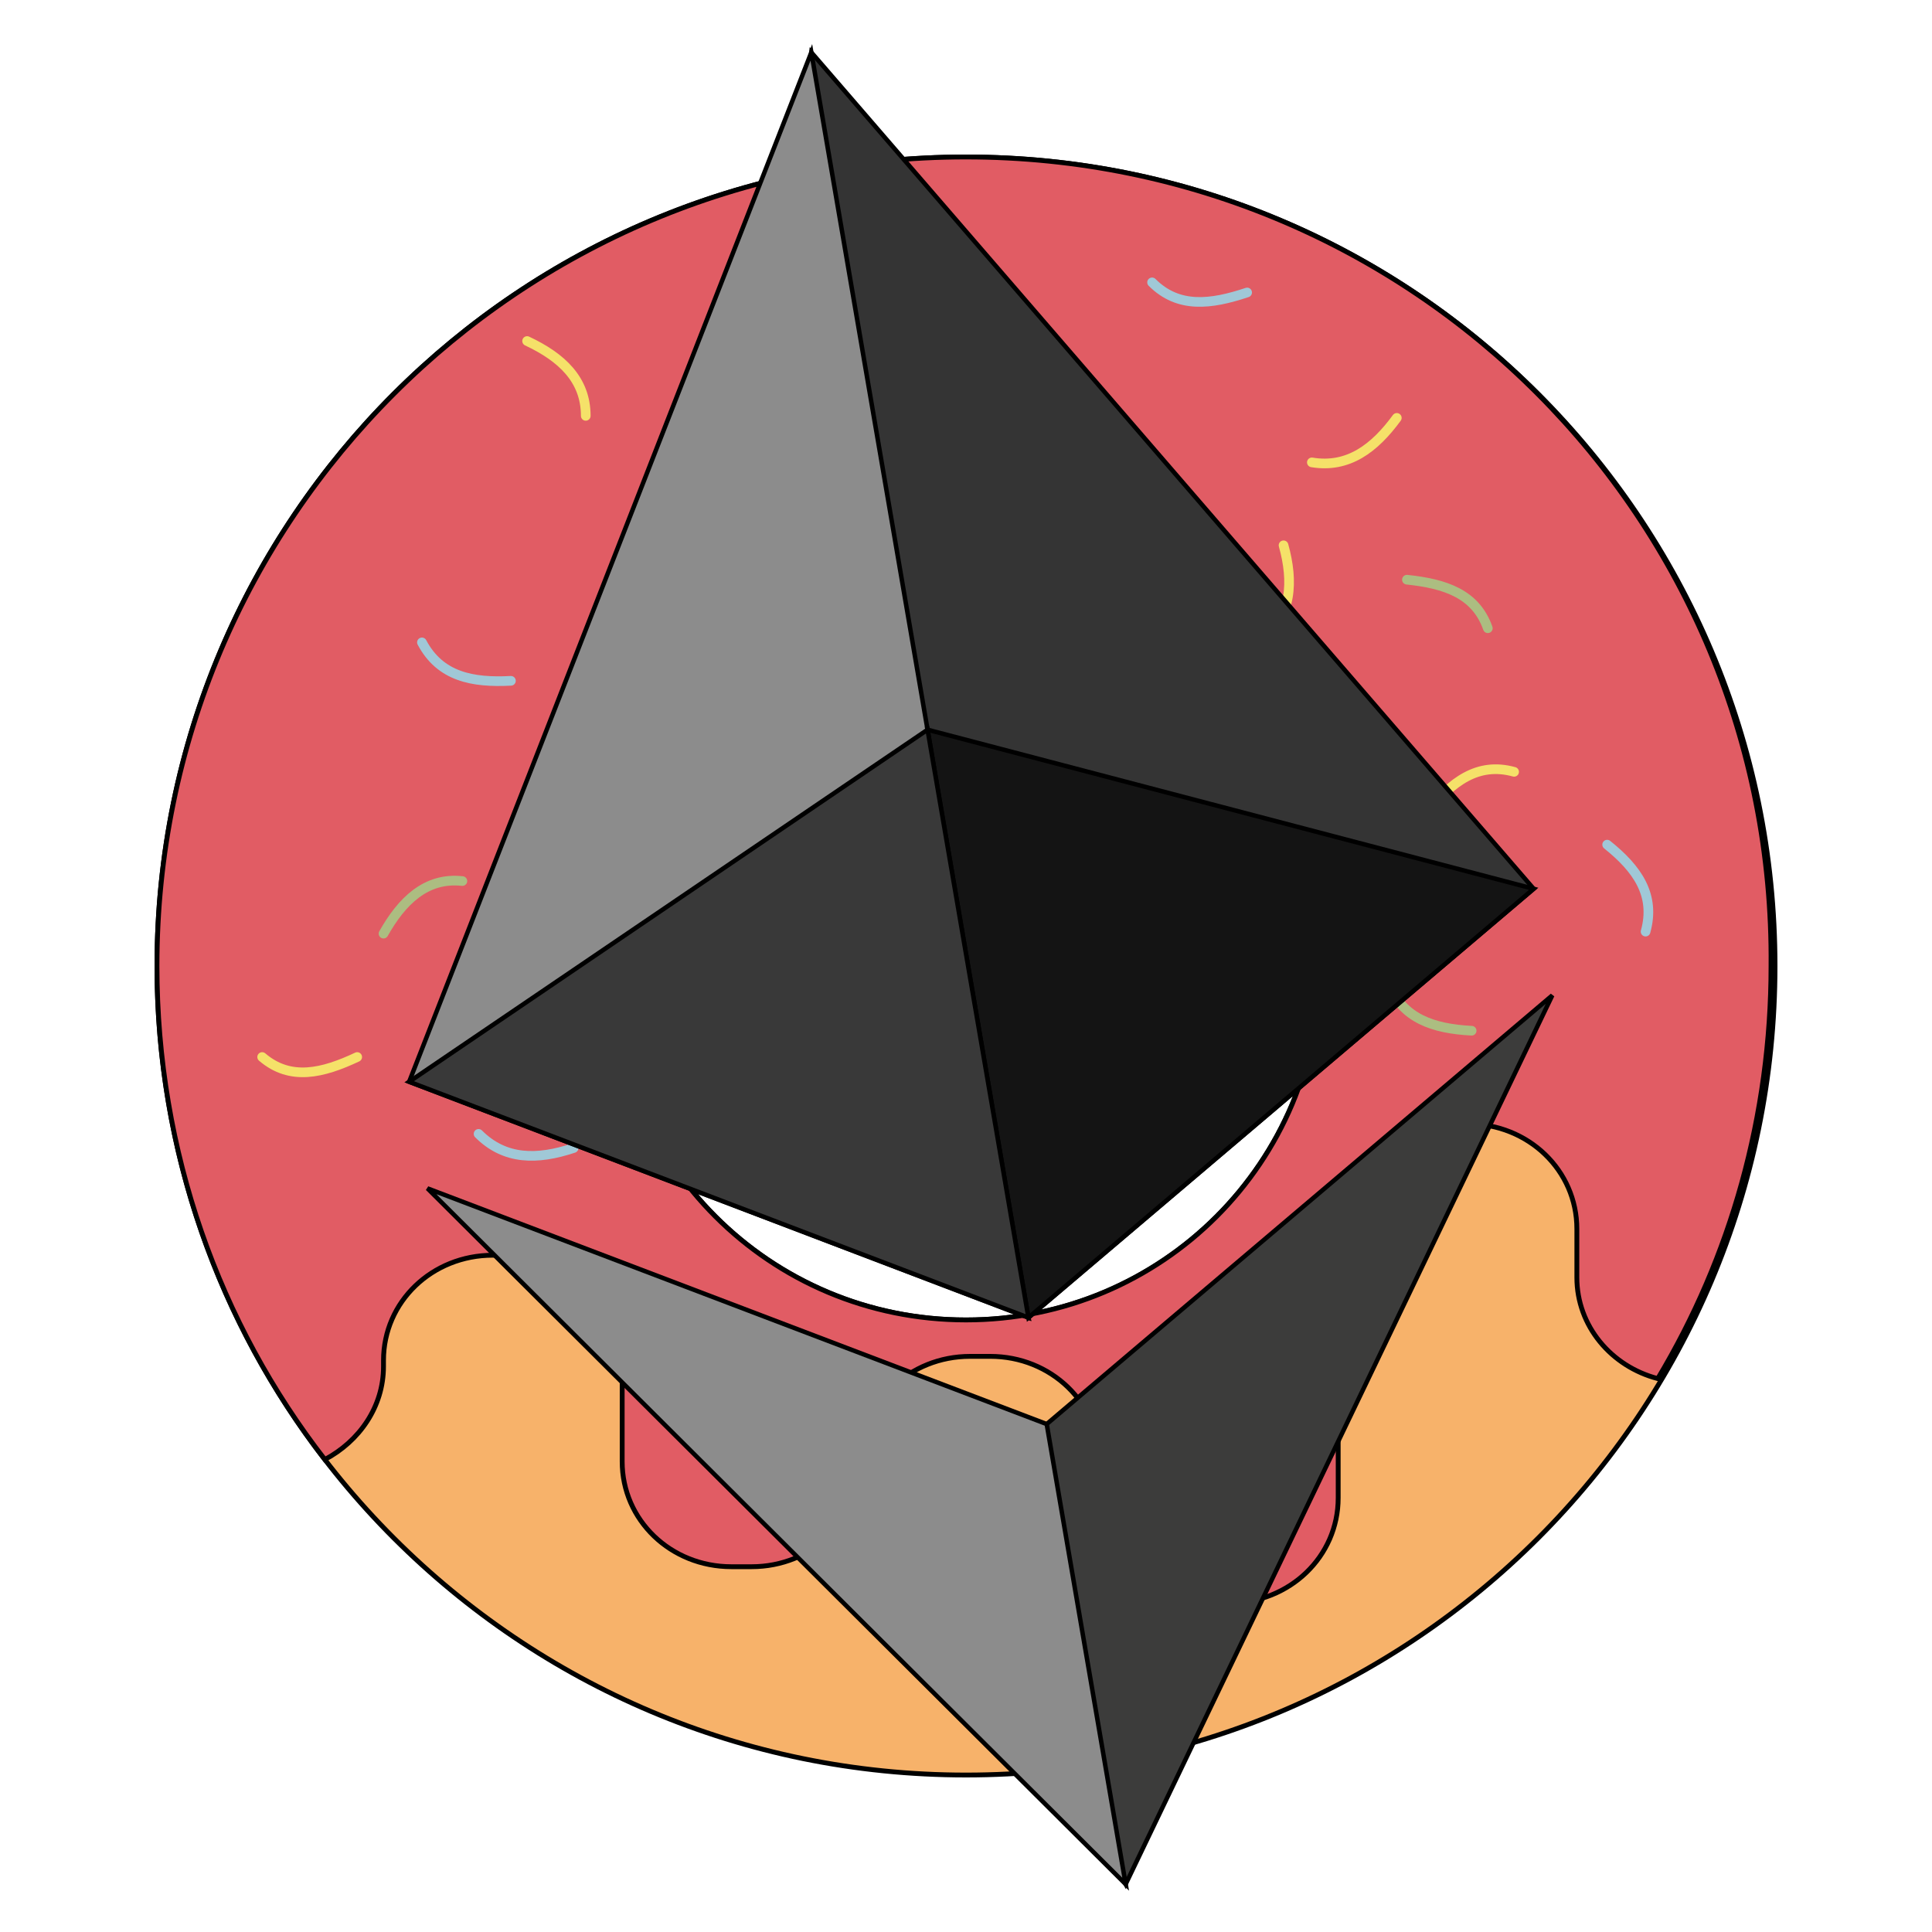 <svg width="400" height="400" xmlns="http://www.w3.org/2000/svg">

 <!-- generated by https://loading.io/ -->
 <g>
  <title>background</title>
  <rect fill="none" id="canvas_background" height="402" width="402" y="-1" x="-1"/>
 </g>
 <g>
  <title>Layer 1</title>
  <g stroke="null" id="svg_1" class="ldl-scale">
   <g stroke="null" id="svg_2">
    <path stroke="null" id="svg_3" d="m200,32.5c-92.544,0 -167.5,74.956 -167.5,167.5s74.956,167.5 167.5,167.5s167.5,-74.956 167.5,-167.5s-74.956,-167.5 -167.5,-167.5zm0,240.781c-40.619,0 -73.281,-32.663 -73.281,-73.281s32.663,-73.281 73.281,-73.281s73.281,32.663 73.281,73.281s-32.663,73.281 -73.281,73.281z" fill="rgb(247, 178, 106)"/>
    <path stroke="null" id="svg_4" d="m200,32.5c-92.544,0 -167.5,74.956 -167.5,167.5c0,38.525 12.981,74.119 34.756,102.175c7.119,-3.769 12.144,-10.887 12.144,-19.262l0,-1.256c0,-12.144 10.05,-21.775 22.613,-21.775l4.188,0c12.562,0 22.613,9.631 22.613,21.775l0,20.938c0,12.144 10.05,21.775 22.613,21.775l4.188,0c12.562,0 22.613,-9.631 22.613,-21.775s10.05,-21.775 22.613,-21.775l4.188,0c12.562,0 22.613,9.631 22.613,21.775l0,7.537c0,12.144 10.05,21.775 22.613,21.775l4.188,0c12.562,0 22.613,-9.631 22.613,-21.775l0,-55.694c0,-12.144 10.05,-21.775 22.613,-21.775l4.188,0c12.562,0 22.613,9.631 22.613,21.775l0,10.05c0,10.05 7.119,18.425 16.75,20.938c15.075,-25.125 23.45,-54.438 23.45,-85.425c0.838,-92.544 -74.119,-167.5 -166.663,-167.5zm0,240.781c-40.619,0 -73.281,-32.663 -73.281,-73.281s32.663,-73.281 73.281,-73.281s73.281,32.663 73.281,73.281s-32.663,73.281 -73.281,73.281z" fill="rgb(225, 92, 100)"/>
   </g>
   <path stroke="rgb(245, 225, 105)" id="svg_5" d="m149.331,122.531c2.513,-7.537 6.7,-12.981 14.238,-13.4" stroke-miterlimit="10" fill="none" stroke-width="2" stroke-linecap="round"/>
   <path stroke="rgb(245, 225, 105)" id="svg_6" d="m295.475,168.175c5.025,-6.281 10.469,-10.469 18.006,-8.375" stroke-miterlimit="10" fill="none" stroke-width="2" stroke-linecap="round"/>
   <path stroke="rgb(245, 225, 105)" id="svg_7" d="m109.131,70.606c7.119,3.35 12.144,7.956 12.144,15.494" stroke-miterlimit="10" fill="none" stroke-width="2" stroke-linecap="round"/>
   <path stroke="rgb(245, 225, 105)" id="svg_8" d="m289.194,86.519c-4.606,6.281 -10.05,10.469 -17.587,9.213" stroke-miterlimit="10" fill="none" stroke-width="2" stroke-linecap="round"/>
   <path stroke="rgb(245, 225, 105)" id="svg_9" d="m265.744,112.9c2.094,7.537 1.675,14.656 -4.188,19.262" stroke-miterlimit="10" fill="none" stroke-width="2" stroke-linecap="round"/>
   <path stroke="rgb(245, 225, 105)" id="svg_10" d="m73.956,218.844c-7.119,3.35 -13.819,5.025 -19.681,0" stroke-miterlimit="10" fill="none" stroke-width="2" stroke-linecap="round"/>
   <path stroke="rgb(172, 189, 129)" id="svg_11" d="m291.288,120.019c7.956,0.838 14.238,2.931 16.75,10.05" stroke-width="2" stroke-miterlimit="10" fill="none" stroke-linecap="round"/>
   <path stroke="rgb(172, 189, 129)" id="svg_12" d="m79.4,193.3c3.769,-6.7 8.794,-11.725 16.331,-10.887" stroke-width="2" stroke-miterlimit="10" fill="none" stroke-linecap="round"/>
   <path stroke="rgb(172, 189, 129)" id="svg_13" d="m304.688,213.4c-7.956,-0.419 -14.238,-2.513 -17.169,-9.631" stroke-width="2" stroke-miterlimit="10" fill="none" stroke-linecap="round"/>
   <path stroke="rgb(172, 189, 129)" id="svg_14" d="m232.244,104.525c-6.7,4.188 -12.981,6.7 -19.681,2.513" stroke-width="2" stroke-miterlimit="10" fill="none" stroke-linecap="round"/>
   <path stroke="rgb(172, 189, 129)" id="svg_15" d="m162.313,295.475c-6.7,-4.188 -11.306,-9.213 -10.469,-16.75" stroke-width="2" stroke-miterlimit="10" fill="none" stroke-linecap="round"/>
   <path stroke="rgb(172, 189, 129)" id="svg_16" d="m169.013,70.606c-7.537,-1.675 -13.819,-4.606 -15.494,-12.144" stroke-width="2" stroke-miterlimit="10" fill="none" stroke-linecap="round"/>
   <path stroke="rgb(160, 200, 215)" id="svg_17" d="m118.763,237.688c-7.537,2.513 -14.238,2.513 -19.681,-2.931" stroke-linecap="round" fill="none" stroke-width="2" stroke-miterlimit="10"/>
   <path stroke="rgb(160, 200, 215)" id="svg_18" d="m196.231,68.931c7.537,2.094 13.4,5.862 14.656,13.4" stroke-linecap="round" fill="none" stroke-width="2" stroke-miterlimit="10"/>
   <path stroke="rgb(160, 200, 215)" id="svg_19" d="m332.744,174.875c6.281,5.025 10.05,10.469 7.956,18.006" stroke-linecap="round" fill="none" stroke-width="2" stroke-miterlimit="10"/>
   <path stroke="rgb(160, 200, 215)" id="svg_20" d="m258.206,60.556c-7.537,2.513 -14.238,3.35 -19.681,-2.094" stroke-linecap="round" fill="none" stroke-width="2" stroke-miterlimit="10"/>
   <path stroke="rgb(160, 200, 215)" id="svg_21" d="m105.781,140.956c-7.956,0.419 -14.656,-0.838 -18.425,-7.956" stroke-linecap="round" fill="none" stroke-width="2" stroke-miterlimit="10"/>
   <path stroke="rgb(160, 200, 215)" id="svg_22" d="m239.363,287.519c7.956,-0.419 14.656,0.838 18.006,7.537" stroke-linecap="round" fill="none" stroke-width="2" stroke-miterlimit="10"/>
  </g>
  <g stroke="null" transform="rotate(-9.737 200,200) " id="svg_33">
   <g stroke="null" transform="matrix(0.923,0,0,0.923,-1480.759,-1808.229) " id="svg_26">
    <polygon stroke="null" id="svg_27" points="1821.438,1967.91 1818.643,1977.41 1818.643,2253.078 1821.438,2255.868 1949.4,2180.23 " fill="#343434"/>
    <polygon stroke="null" id="svg_28" points="1821.439,1967.91 1693.477,2180.23 1821.439,2255.869 1821.439,2122.068 " fill="#8C8C8C"/>
    <polygon stroke="null" id="svg_29" points="1821.438,2280.097 1819.863,2282.017 1819.863,2380.216 1821.438,2384.817 1949.476,2204.497 " fill="#3C3C3B"/>
    <polygon stroke="null" id="svg_30" points="1821.439,2384.815 1821.439,2280.095 1693.477,2204.495 " fill="#8C8C8C"/>
    <polygon stroke="null" id="svg_31" points="1821.438,2255.868 1949.398,2180.231 1821.438,2122.069 " fill="#141414"/>
    <polygon stroke="null" id="svg_32" points="1693.478,2180.231 1821.438,2255.868 1821.438,2122.069 " fill="#393939"/>
   </g>
  </g>
 </g>
</svg>